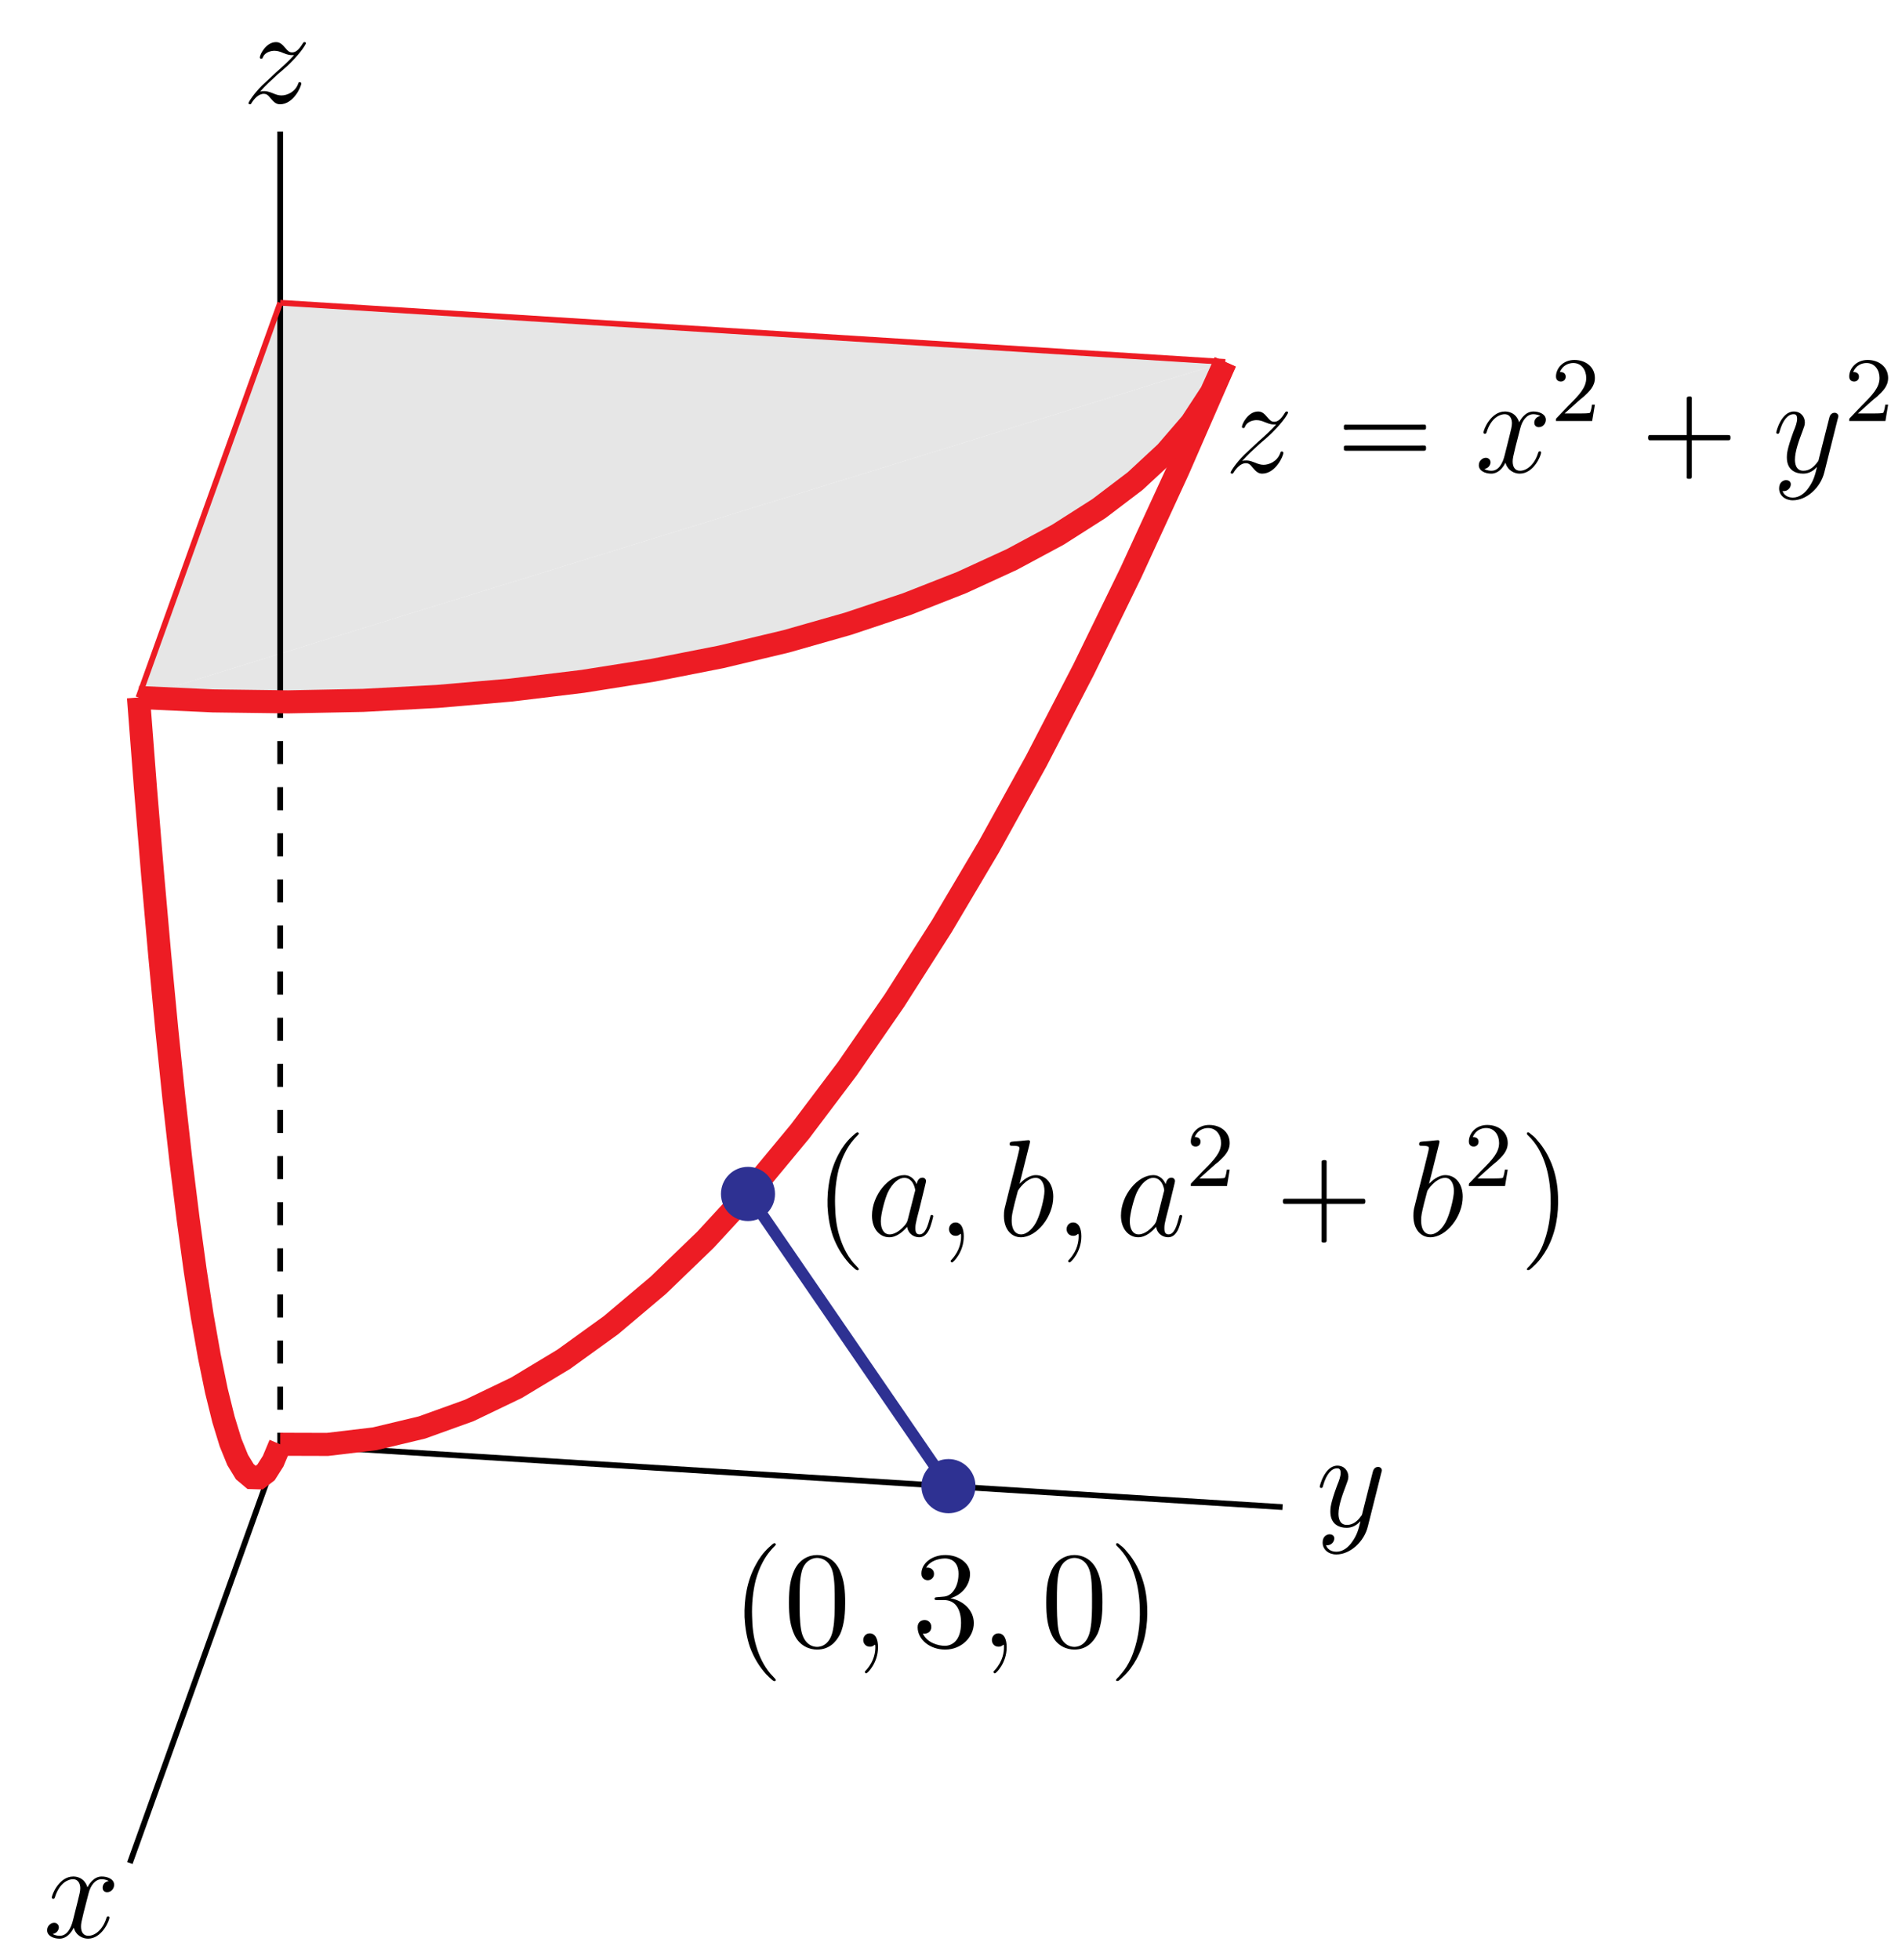 <?xml version="1.0" encoding="UTF-8"?>
<svg xmlns="http://www.w3.org/2000/svg" xmlns:xlink="http://www.w3.org/1999/xlink" width="165pt" height="170pt" viewBox="0 0 165 170" version="1.1">
<defs>
<g>
<symbol overflow="visible" id="glyph0-0">
<path style="stroke:none;" d=""/>
</symbol>
<symbol overflow="visible" id="glyph0-1">
<path style="stroke:none;" d="M 1.516 -0.969 C 2.031 -1.547 2.453 -1.922 3.047 -2.469 C 3.766 -3.078 4.078 -3.375 4.25 -3.562 C 5.078 -4.391 5.5 -5.078 5.5 -5.172 C 5.5 -5.266 5.406 -5.266 5.375 -5.266 C 5.297 -5.266 5.266 -5.219 5.219 -5.141 C 4.906 -4.625 4.625 -4.375 4.312 -4.375 C 4.062 -4.375 3.938 -4.484 3.703 -4.766 C 3.453 -5.062 3.25 -5.266 2.906 -5.266 C 2.031 -5.266 1.5 -4.188 1.5 -3.938 C 1.5 -3.891 1.516 -3.828 1.625 -3.828 C 1.719 -3.828 1.734 -3.875 1.766 -3.953 C 1.969 -4.438 2.547 -4.516 2.766 -4.516 C 3.031 -4.516 3.266 -4.438 3.516 -4.328 C 3.969 -4.141 4.156 -4.141 4.281 -4.141 C 4.359 -4.141 4.406 -4.141 4.469 -4.141 C 4.078 -3.688 3.438 -3.109 2.891 -2.625 L 1.688 -1.5 C 0.953 -0.766 0.516 -0.062 0.516 0.031 C 0.516 0.094 0.578 0.125 0.641 0.125 C 0.719 0.125 0.734 0.109 0.812 -0.031 C 1 -0.328 1.391 -0.781 1.828 -0.781 C 2.078 -0.781 2.203 -0.688 2.438 -0.391 C 2.672 -0.125 2.875 0.125 3.25 0.125 C 4.422 0.125 5.094 -1.406 5.094 -1.672 C 5.094 -1.719 5.078 -1.797 4.953 -1.797 C 4.859 -1.797 4.859 -1.75 4.812 -1.625 C 4.547 -0.922 3.844 -0.641 3.375 -0.641 C 3.125 -0.641 2.891 -0.719 2.641 -0.828 C 2.156 -1.016 2.031 -1.016 1.875 -1.016 C 1.75 -1.016 1.625 -1.016 1.516 -0.969 Z M 1.516 -0.969 "/>
</symbol>
<symbol overflow="visible" id="glyph0-2">
<path style="stroke:none;" d="M 3.141 1.344 C 2.828 1.797 2.359 2.203 1.766 2.203 C 1.625 2.203 1.047 2.172 0.875 1.625 C 0.906 1.641 0.969 1.641 0.984 1.641 C 1.344 1.641 1.594 1.328 1.594 1.047 C 1.594 0.781 1.359 0.688 1.188 0.688 C 0.984 0.688 0.578 0.828 0.578 1.406 C 0.578 2.016 1.094 2.438 1.766 2.438 C 2.969 2.438 4.172 1.344 4.5 0.016 L 5.672 -4.656 C 5.688 -4.703 5.719 -4.781 5.719 -4.859 C 5.719 -5.031 5.562 -5.156 5.391 -5.156 C 5.281 -5.156 5.031 -5.109 4.938 -4.75 L 4.047 -1.234 C 4 -1.016 4 -0.984 3.891 -0.859 C 3.656 -0.531 3.266 -0.125 2.688 -0.125 C 2.016 -0.125 1.953 -0.781 1.953 -1.094 C 1.953 -1.781 2.281 -2.703 2.609 -3.562 C 2.734 -3.906 2.812 -4.078 2.812 -4.312 C 2.812 -4.812 2.453 -5.266 1.859 -5.266 C 0.766 -5.266 0.328 -3.531 0.328 -3.438 C 0.328 -3.391 0.375 -3.328 0.453 -3.328 C 0.562 -3.328 0.578 -3.375 0.625 -3.547 C 0.906 -4.547 1.359 -5.031 1.828 -5.031 C 1.938 -5.031 2.141 -5.031 2.141 -4.641 C 2.141 -4.328 2.016 -3.984 1.828 -3.531 C 1.25 -1.953 1.25 -1.562 1.25 -1.281 C 1.25 -0.141 2.062 0.125 2.656 0.125 C 3 0.125 3.438 0.016 3.844 -0.438 L 3.859 -0.422 C 3.688 0.281 3.562 0.75 3.141 1.344 Z M 3.141 1.344 "/>
</symbol>
<symbol overflow="visible" id="glyph0-3">
<path style="stroke:none;" d="M 5.672 -4.875 C 5.281 -4.812 5.141 -4.516 5.141 -4.297 C 5.141 -4 5.359 -3.906 5.531 -3.906 C 5.891 -3.906 6.141 -4.219 6.141 -4.547 C 6.141 -5.047 5.562 -5.266 5.062 -5.266 C 4.344 -5.266 3.938 -4.547 3.828 -4.328 C 3.547 -5.219 2.812 -5.266 2.594 -5.266 C 1.375 -5.266 0.734 -3.703 0.734 -3.438 C 0.734 -3.391 0.781 -3.328 0.859 -3.328 C 0.953 -3.328 0.984 -3.406 1 -3.453 C 1.406 -4.781 2.219 -5.031 2.562 -5.031 C 3.094 -5.031 3.203 -4.531 3.203 -4.25 C 3.203 -3.984 3.125 -3.703 2.984 -3.125 L 2.578 -1.5 C 2.406 -0.781 2.062 -0.125 1.422 -0.125 C 1.359 -0.125 1.062 -0.125 0.812 -0.281 C 1.25 -0.359 1.344 -0.719 1.344 -0.859 C 1.344 -1.094 1.156 -1.25 0.938 -1.25 C 0.641 -1.25 0.328 -0.984 0.328 -0.609 C 0.328 -0.109 0.891 0.125 1.406 0.125 C 1.984 0.125 2.391 -0.328 2.641 -0.828 C 2.828 -0.125 3.438 0.125 3.875 0.125 C 5.094 0.125 5.734 -1.453 5.734 -1.703 C 5.734 -1.766 5.688 -1.812 5.625 -1.812 C 5.516 -1.812 5.5 -1.75 5.469 -1.656 C 5.141 -0.609 4.453 -0.125 3.906 -0.125 C 3.484 -0.125 3.266 -0.438 3.266 -0.922 C 3.266 -1.188 3.312 -1.375 3.5 -2.156 L 3.922 -3.797 C 4.094 -4.5 4.5 -5.031 5.062 -5.031 C 5.078 -5.031 5.422 -5.031 5.672 -4.875 Z M 5.672 -4.875 "/>
</symbol>
<symbol overflow="visible" id="glyph0-4">
<path style="stroke:none;" d="M 2.328 0.047 C 2.328 -0.641 2.109 -1.156 1.609 -1.156 C 1.234 -1.156 1.047 -0.844 1.047 -0.578 C 1.047 -0.328 1.219 0 1.625 0 C 1.781 0 1.906 -0.047 2.016 -0.156 C 2.047 -0.172 2.062 -0.172 2.062 -0.172 C 2.094 -0.172 2.094 -0.016 2.094 0.047 C 2.094 0.438 2.016 1.219 1.328 2 C 1.188 2.141 1.188 2.156 1.188 2.188 C 1.188 2.25 1.25 2.312 1.312 2.312 C 1.406 2.312 2.328 1.422 2.328 0.047 Z M 2.328 0.047 "/>
</symbol>
<symbol overflow="visible" id="glyph0-5">
<path style="stroke:none;" d="M 3.594 -1.422 C 3.531 -1.219 3.531 -1.188 3.375 -0.969 C 3.109 -0.641 2.578 -0.125 2.016 -0.125 C 1.531 -0.125 1.25 -0.562 1.25 -1.266 C 1.25 -1.922 1.625 -3.266 1.859 -3.766 C 2.266 -4.609 2.828 -5.031 3.281 -5.031 C 4.078 -5.031 4.234 -4.047 4.234 -3.953 C 4.234 -3.938 4.203 -3.797 4.188 -3.766 Z M 4.359 -4.484 C 4.234 -4.797 3.906 -5.266 3.281 -5.266 C 1.938 -5.266 0.484 -3.531 0.484 -1.75 C 0.484 -0.578 1.172 0.125 1.984 0.125 C 2.641 0.125 3.203 -0.391 3.531 -0.781 C 3.656 -0.078 4.219 0.125 4.578 0.125 C 4.938 0.125 5.219 -0.094 5.438 -0.531 C 5.625 -0.938 5.797 -1.656 5.797 -1.703 C 5.797 -1.766 5.75 -1.812 5.672 -1.812 C 5.562 -1.812 5.562 -1.75 5.516 -1.578 C 5.328 -0.875 5.109 -0.125 4.609 -0.125 C 4.266 -0.125 4.25 -0.438 4.25 -0.672 C 4.25 -0.938 4.281 -1.078 4.391 -1.547 C 4.469 -1.844 4.531 -2.109 4.625 -2.453 C 5.062 -4.25 5.172 -4.672 5.172 -4.75 C 5.172 -4.906 5.047 -5.047 4.859 -5.047 C 4.484 -5.047 4.391 -4.625 4.359 -4.484 Z M 4.359 -4.484 "/>
</symbol>
<symbol overflow="visible" id="glyph0-6">
<path style="stroke:none;" d="M 2.766 -8 C 2.766 -8.047 2.797 -8.109 2.797 -8.172 C 2.797 -8.297 2.672 -8.297 2.656 -8.297 C 2.641 -8.297 2.219 -8.266 2 -8.234 C 1.797 -8.219 1.609 -8.203 1.406 -8.188 C 1.109 -8.156 1.031 -8.156 1.031 -7.938 C 1.031 -7.812 1.141 -7.812 1.266 -7.812 C 1.875 -7.812 1.875 -7.703 1.875 -7.594 C 1.875 -7.5 1.781 -7.156 1.734 -6.938 L 1.453 -5.797 C 1.328 -5.312 0.641 -2.609 0.594 -2.391 C 0.531 -2.094 0.531 -1.891 0.531 -1.734 C 0.531 -0.516 1.219 0.125 2 0.125 C 3.375 0.125 4.812 -1.656 4.812 -3.391 C 4.812 -4.5 4.203 -5.266 3.297 -5.266 C 2.672 -5.266 2.109 -4.75 1.891 -4.516 Z M 2.016 -0.125 C 1.625 -0.125 1.203 -0.406 1.203 -1.344 C 1.203 -1.734 1.25 -1.953 1.453 -2.797 C 1.5 -2.953 1.688 -3.719 1.734 -3.875 C 1.75 -3.969 2.469 -5.031 3.281 -5.031 C 3.797 -5.031 4.047 -4.5 4.047 -3.891 C 4.047 -3.312 3.703 -1.953 3.406 -1.344 C 3.109 -0.688 2.562 -0.125 2.016 -0.125 Z M 2.016 -0.125 "/>
</symbol>
<symbol overflow="visible" id="glyph1-0">
<path style="stroke:none;" d=""/>
</symbol>
<symbol overflow="visible" id="glyph1-1">
<path style="stroke:none;" d="M 1.047 -4.109 C 0.953 -4.062 0.984 -3.938 0.984 -3.859 C 0.984 -3.828 0.984 -3.797 0.984 -3.75 C 1 -3.734 1.031 -3.703 1.062 -3.688 C 1.156 -3.656 1.297 -3.688 1.406 -3.688 L 7.625 -3.688 C 7.719 -3.688 7.828 -3.688 7.922 -3.688 C 7.969 -3.688 8.031 -3.688 8.062 -3.719 C 8.109 -3.75 8.109 -3.812 8.109 -3.875 C 8.109 -3.969 8.125 -4.094 8.016 -4.125 C 7.875 -4.141 7.719 -4.125 7.578 -4.125 L 1.219 -4.125 C 1.172 -4.125 1.094 -4.141 1.047 -4.109 Z M 1.047 -2.297 C 0.953 -2.25 0.984 -2.125 0.984 -2.047 C 0.984 -2.016 0.984 -1.969 0.984 -1.938 C 1 -1.906 1.031 -1.891 1.062 -1.875 C 1.156 -1.844 1.297 -1.859 1.406 -1.859 L 7.625 -1.859 C 7.719 -1.859 7.828 -1.859 7.922 -1.859 C 7.969 -1.859 8.031 -1.859 8.062 -1.906 C 8.109 -1.938 8.109 -2 8.109 -2.062 C 8.109 -2.156 8.125 -2.281 8.016 -2.312 C 7.875 -2.328 7.719 -2.312 7.578 -2.312 L 1.219 -2.312 C 1.172 -2.312 1.094 -2.312 1.047 -2.297 Z M 1.047 -2.297 "/>
</symbol>
<symbol overflow="visible" id="glyph1-2">
<path style="stroke:none;" d="M 4.328 -3.219 L 1.25 -3.219 C 1.188 -3.219 1.094 -3.234 1.031 -3.188 C 0.953 -3.125 0.969 -2.953 0.984 -2.875 C 1.016 -2.766 1.094 -2.766 1.188 -2.766 L 4.328 -2.766 L 4.328 0.312 C 4.328 0.375 4.312 0.469 4.344 0.531 C 4.406 0.594 4.594 0.578 4.672 0.562 C 4.766 0.531 4.766 0.453 4.766 0.375 L 4.766 -2.766 L 7.859 -2.766 C 7.906 -2.766 8.016 -2.766 8.062 -2.797 C 8.141 -2.859 8.125 -3.031 8.109 -3.125 C 8.078 -3.219 8 -3.219 7.906 -3.219 L 4.766 -3.219 L 4.766 -6.297 C 4.766 -6.359 4.781 -6.453 4.75 -6.516 C 4.688 -6.594 4.5 -6.578 4.422 -6.547 C 4.328 -6.531 4.328 -6.438 4.328 -6.359 Z M 4.328 -3.219 "/>
</symbol>
<symbol overflow="visible" id="glyph1-3">
<path style="stroke:none;" d="M 3.734 -8.969 C 3.672 -8.938 3.609 -8.891 3.562 -8.844 C 3.469 -8.766 3.375 -8.672 3.281 -8.594 C 2.828 -8.172 2.438 -7.641 2.156 -7.094 C 1.406 -5.719 1.141 -4.125 1.188 -2.562 C 1.234 -1.688 1.375 -0.797 1.656 0.031 C 1.984 0.922 2.453 1.719 3.094 2.422 C 3.25 2.578 3.422 2.734 3.594 2.891 C 3.672 2.938 3.75 3.016 3.844 2.969 C 3.938 2.922 3.891 2.844 3.844 2.781 C 3.703 2.625 3.562 2.484 3.422 2.328 C 2.859 1.656 2.469 0.844 2.219 0 C 1.953 -0.859 1.859 -1.75 1.844 -2.656 C 1.812 -3.688 1.906 -4.75 2.156 -5.766 C 2.312 -6.312 2.5 -6.844 2.766 -7.328 C 2.953 -7.688 3.172 -8.016 3.438 -8.328 C 3.531 -8.438 3.625 -8.547 3.719 -8.641 C 3.781 -8.703 3.844 -8.766 3.891 -8.828 C 3.938 -8.938 3.812 -9 3.734 -8.969 Z M 3.734 -8.969 "/>
</symbol>
<symbol overflow="visible" id="glyph1-4">
<path style="stroke:none;" d="M 0.703 -8.969 C 0.641 -8.922 0.656 -8.844 0.688 -8.781 C 0.812 -8.641 0.969 -8.516 1.094 -8.359 C 1.641 -7.734 2.016 -6.969 2.266 -6.188 C 2.562 -5.266 2.688 -4.297 2.719 -3.328 C 2.766 -1.828 2.547 -0.312 1.922 1.078 C 1.719 1.516 1.453 1.953 1.141 2.312 C 1.047 2.422 0.969 2.516 0.875 2.625 C 0.812 2.672 0.734 2.75 0.688 2.828 C 0.609 2.922 0.688 3 0.797 2.969 C 0.859 2.969 0.922 2.922 0.969 2.875 C 1.078 2.797 1.172 2.703 1.266 2.609 C 1.734 2.188 2.109 1.656 2.422 1.094 C 3.172 -0.281 3.422 -1.875 3.359 -3.438 C 3.328 -4.406 3.156 -5.359 2.797 -6.266 C 2.609 -6.719 2.391 -7.172 2.109 -7.578 C 1.906 -7.891 1.672 -8.172 1.422 -8.453 C 1.281 -8.609 1.109 -8.75 0.938 -8.875 C 0.891 -8.938 0.797 -9 0.703 -8.969 Z M 0.703 -8.969 "/>
</symbol>
<symbol overflow="visible" id="glyph2-0">
<path style="stroke:none;" d=""/>
</symbol>
<symbol overflow="visible" id="glyph2-1">
<path style="stroke:none;" d="M 2.25 -1.625 C 2.375 -1.75 2.703 -2.016 2.844 -2.125 C 3.328 -2.578 3.797 -3.016 3.797 -3.734 C 3.797 -4.688 3 -5.297 2.016 -5.297 C 1.047 -5.297 0.422 -4.578 0.422 -3.859 C 0.422 -3.469 0.734 -3.422 0.844 -3.422 C 1.016 -3.422 1.266 -3.531 1.266 -3.844 C 1.266 -4.25 0.859 -4.25 0.766 -4.25 C 1 -4.844 1.531 -5.031 1.922 -5.031 C 2.656 -5.031 3.047 -4.406 3.047 -3.734 C 3.047 -2.906 2.469 -2.297 1.516 -1.344 L 0.516 -0.297 C 0.422 -0.219 0.422 -0.203 0.422 0 L 3.562 0 L 3.797 -1.422 L 3.547 -1.422 C 3.531 -1.266 3.469 -0.875 3.375 -0.719 C 3.328 -0.656 2.719 -0.656 2.594 -0.656 L 1.172 -0.656 Z M 2.25 -1.625 "/>
</symbol>
<symbol overflow="visible" id="glyph3-0">
<path style="stroke:none;" d=""/>
</symbol>
<symbol overflow="visible" id="glyph3-1">
<path style="stroke:none;" d="M 5.359 -3.828 C 5.359 -4.812 5.297 -5.781 4.859 -6.688 C 4.375 -7.688 3.516 -7.953 2.922 -7.953 C 2.234 -7.953 1.391 -7.609 0.938 -6.609 C 0.609 -5.859 0.484 -5.109 0.484 -3.828 C 0.484 -2.672 0.578 -1.797 1 -0.938 C 1.469 -0.031 2.297 0.25 2.922 0.25 C 3.953 0.25 4.547 -0.375 4.906 -1.062 C 5.328 -1.953 5.359 -3.125 5.359 -3.828 Z M 2.922 0.016 C 2.531 0.016 1.75 -0.203 1.531 -1.5 C 1.406 -2.219 1.406 -3.125 1.406 -3.969 C 1.406 -4.953 1.406 -5.828 1.594 -6.531 C 1.797 -7.344 2.406 -7.703 2.922 -7.703 C 3.375 -7.703 4.062 -7.438 4.297 -6.406 C 4.453 -5.719 4.453 -4.781 4.453 -3.969 C 4.453 -3.172 4.453 -2.266 4.312 -1.531 C 4.094 -0.219 3.328 0.016 2.922 0.016 Z M 2.922 0.016 "/>
</symbol>
<symbol overflow="visible" id="glyph3-2">
<path style="stroke:none;" d="M 2.203 -4.297 C 2 -4.281 1.953 -4.266 1.953 -4.156 C 1.953 -4.047 2.016 -4.047 2.219 -4.047 L 2.766 -4.047 C 3.797 -4.047 4.25 -3.203 4.25 -2.062 C 4.25 -0.484 3.438 -0.078 2.844 -0.078 C 2.266 -0.078 1.297 -0.344 0.938 -1.141 C 1.328 -1.078 1.672 -1.297 1.672 -1.719 C 1.672 -2.062 1.422 -2.312 1.094 -2.312 C 0.797 -2.312 0.484 -2.141 0.484 -1.688 C 0.484 -0.625 1.547 0.25 2.875 0.25 C 4.297 0.25 5.359 -0.844 5.359 -2.047 C 5.359 -3.141 4.469 -4 3.328 -4.203 C 4.359 -4.5 5.031 -5.375 5.031 -6.312 C 5.031 -7.25 4.047 -7.953 2.891 -7.953 C 1.703 -7.953 0.812 -7.219 0.812 -6.344 C 0.812 -5.875 1.188 -5.766 1.359 -5.766 C 1.609 -5.766 1.906 -5.953 1.906 -6.312 C 1.906 -6.688 1.609 -6.859 1.344 -6.859 C 1.281 -6.859 1.25 -6.859 1.219 -6.844 C 1.672 -7.656 2.797 -7.656 2.859 -7.656 C 3.25 -7.656 4.031 -7.484 4.031 -6.312 C 4.031 -6.078 4 -5.422 3.641 -4.906 C 3.281 -4.375 2.875 -4.344 2.562 -4.328 Z M 2.203 -4.297 "/>
</symbol>
</g>
<clipPath id="clip1">
  <path d="M 0.102 3 L 135 3 L 135 154 L 0.102 154 Z M 0.102 3 "/>
</clipPath>
<clipPath id="clip2">
  <path d="M 0.102 32 L 53 32 L 53 157 L 0.102 157 Z M 0.102 32 "/>
</clipPath>
<clipPath id="clip3">
  <path d="M 0.102 3 L 135 3 L 135 90 L 0.102 90 Z M 0.102 3 "/>
</clipPath>
</defs>
<g id="surface1">
<path style=" stroke:none;fill-rule:nonzero;fill:rgb(90.039%,90.039%,90.039%);fill-opacity:1;" d="M 12.012 60.5 L 18.48 60.797 L 24.988 60.883 L 31.488 60.754 L 37.945 60.41 L 44.32 59.859 L 50.57 59.102 L 56.66 58.137 L 62.547 56.98 L 68.203 55.633 L 73.582 54.102 L 78.664 52.402 L 83.406 50.539 L 87.785 48.527 L 91.773 46.383 L 95.344 44.109 L 98.48 41.727 L 101.156 39.246 L 103.359 36.688 L 105.074 34.066 L 106.293 31.395 "/>
<path style=" stroke:none;fill-rule:nonzero;fill:rgb(90.039%,90.039%,90.039%);fill-opacity:1;" d="M 24.309 26.262 L 106.293 31.395 L 12.012 60.5 "/>
<path style="fill:none;stroke-width:5;stroke-linecap:butt;stroke-linejoin:miter;stroke:rgb(0%,0%,0%);stroke-opacity:1;stroke-miterlimit:10;" d="M 243.086 1100.703 L 243.086 1585.938 " transform="matrix(0.1,0,0,-0.1,0,170)"/>
<path style="fill:none;stroke-width:5;stroke-linecap:butt;stroke-linejoin:miter;stroke:rgb(0%,0%,0%);stroke-opacity:1;stroke-miterlimit:10;" d="M 243.086 447.188 L 1112.656 392.695 " transform="matrix(0.1,0,0,-0.1,0,170)"/>
<path style="fill:none;stroke-width:5;stroke-linecap:butt;stroke-linejoin:miter;stroke:rgb(0%,0%,0%);stroke-opacity:1;stroke-dasharray:20,20;stroke-dashoffset:10;stroke-miterlimit:10;" d="M 243.086 447.188 L 243.086 1100.703 " transform="matrix(0.1,0,0,-0.1,0,170)"/>
<path style="fill:none;stroke-width:5;stroke-linecap:butt;stroke-linejoin:miter;stroke:rgb(0%,0%,0%);stroke-opacity:1;stroke-miterlimit:10;" d="M 243.086 447.188 L 112.656 83.984 " transform="matrix(0.1,0,0,-0.1,0,170)"/>
<g clip-path="url(#clip1)" clip-rule="nonzero">
<path style="fill:none;stroke-width:20;stroke-linecap:butt;stroke-linejoin:miter;stroke:rgb(92.94%,10.979%,14.119%);stroke-opacity:1;stroke-miterlimit:10;" d="M 243.086 447.188 L 284.062 447.07 L 325.078 451.953 L 366.055 461.758 L 407.07 476.523 L 448.047 496.211 L 489.023 520.898 L 530.039 550.508 L 571.016 585.078 L 611.992 624.57 L 653.008 669.062 L 693.984 718.477 L 735 772.852 L 775.977 832.148 L 816.953 896.445 L 857.969 965.664 L 898.945 1039.844 L 939.922 1118.945 L 980.938 1203.047 L 1021.914 1292.07 L 1062.93 1386.055 " transform="matrix(0.1,0,0,-0.1,0,170)"/>
</g>
<g clip-path="url(#clip2)" clip-rule="nonzero">
<path style="fill:none;stroke-width:20;stroke-linecap:butt;stroke-linejoin:miter;stroke:rgb(92.94%,10.979%,14.119%);stroke-opacity:1;stroke-miterlimit:10;" d="M 243.086 447.188 L 236.953 432.539 L 230.781 422.812 L 224.648 418.086 L 218.477 418.281 L 212.344 423.438 L 206.172 433.555 L 200.039 448.633 L 193.906 468.633 L 187.734 493.594 L 181.602 523.516 L 175.43 558.398 L 169.297 598.203 L 163.164 642.969 L 156.992 692.695 L 150.859 747.383 L 144.688 806.992 L 138.555 871.562 L 132.422 941.094 L 126.25 1015.586 L 120.117 1095 " transform="matrix(0.1,0,0,-0.1,0,170)"/>
</g>
<g clip-path="url(#clip3)" clip-rule="nonzero">
<path style="fill:none;stroke-width:20;stroke-linecap:butt;stroke-linejoin:miter;stroke:rgb(92.94%,10.979%,14.119%);stroke-opacity:1;stroke-miterlimit:10;" d="M 120.117 1095 L 184.805 1092.031 L 249.883 1091.172 L 314.883 1092.461 L 379.453 1095.898 L 443.203 1101.406 L 505.703 1108.984 L 566.602 1118.633 L 625.469 1130.195 L 682.031 1143.672 L 735.82 1158.984 L 786.641 1175.977 L 834.062 1194.609 L 877.852 1214.727 L 917.734 1236.172 L 953.438 1258.906 L 984.805 1282.734 L 1011.562 1307.539 L 1033.594 1333.125 L 1050.742 1359.336 L 1062.93 1386.055 " transform="matrix(0.1,0,0,-0.1,0,170)"/>
</g>
<path style="fill:none;stroke-width:5;stroke-linecap:butt;stroke-linejoin:miter;stroke:rgb(92.94%,10.979%,14.119%);stroke-opacity:1;stroke-miterlimit:10;" d="M 243.086 1437.383 L 1062.93 1386.055 " transform="matrix(0.1,0,0,-0.1,0,170)"/>
<path style="fill:none;stroke-width:5;stroke-linecap:butt;stroke-linejoin:miter;stroke:rgb(92.94%,10.979%,14.119%);stroke-opacity:1;stroke-miterlimit:10;" d="M 243.086 1437.383 L 120.117 1095 " transform="matrix(0.1,0,0,-0.1,0,170)"/>
<path style=" stroke:none;fill-rule:nonzero;fill:rgb(18.039%,19.22%,57.249%);fill-opacity:1;" d="M 84.625 128.914 C 84.625 127.617 83.574 126.562 82.281 126.562 C 80.984 126.562 79.934 127.617 79.934 128.914 C 79.934 130.215 80.984 131.266 82.281 131.266 C 83.574 131.266 84.625 130.215 84.625 128.914 "/>
<path style=" stroke:none;fill-rule:nonzero;fill:rgb(18.039%,19.22%,57.249%);fill-opacity:1;" d="M 67.234 103.566 C 67.234 102.266 66.184 101.215 64.887 101.215 C 63.594 101.215 62.543 102.266 62.543 103.566 C 62.543 104.863 63.594 105.918 64.887 105.918 C 66.184 105.918 67.234 104.863 67.234 103.566 "/>
<path style="fill:none;stroke-width:10;stroke-linecap:butt;stroke-linejoin:miter;stroke:rgb(18.039%,19.22%,57.249%);stroke-opacity:1;stroke-miterlimit:10;" d="M 822.812 410.859 L 648.867 664.336 " transform="matrix(0.1,0,0,-0.1,0,170)"/>
<g style="fill:rgb(0%,0%,0%);fill-opacity:1;">
  <use xlink:href="#glyph0-1" x="21.04" y="8.92"/>
</g>
<g style="fill:rgb(0%,0%,0%);fill-opacity:1;">
  <use xlink:href="#glyph0-2" x="114.16" y="132.4"/>
</g>
<g style="fill:rgb(0%,0%,0%);fill-opacity:1;">
  <use xlink:href="#glyph0-3" x="3.76" y="168.04"/>
</g>
<g style="fill:rgb(0%,0%,0%);fill-opacity:1;">
  <use xlink:href="#glyph0-1" x="106.24" y="40.96"/>
</g>
<g style="fill:rgb(0%,0%,0%);fill-opacity:1;">
  <use xlink:href="#glyph1-1" x="115.6" y="40.96"/>
</g>
<g style="fill:rgb(0%,0%,0%);fill-opacity:1;">
  <use xlink:href="#glyph0-3" x="127.96" y="40.96"/>
</g>
<g style="fill:rgb(0%,0%,0%);fill-opacity:1;">
  <use xlink:href="#glyph2-1" x="134.56" y="36.52"/>
</g>
<g style="fill:rgb(0%,0%,0%);fill-opacity:1;">
  <use xlink:href="#glyph1-2" x="142" y="40.96"/>
</g>
<g style="fill:rgb(0%,0%,0%);fill-opacity:1;">
  <use xlink:href="#glyph0-2" x="153.761" y="40.96"/>
</g>
<g style="fill:rgb(0%,0%,0%);fill-opacity:1;">
  <use xlink:href="#glyph2-1" x="160" y="36.52"/>
</g>
<g style="fill:rgb(0%,0%,0%);fill-opacity:1;">
  <use xlink:href="#glyph1-3" x="63.4" y="142.84"/>
</g>
<g style="fill:rgb(0%,0%,0%);fill-opacity:1;">
  <use xlink:href="#glyph3-1" x="67.96" y="142.84"/>
</g>
<g style="fill:rgb(0%,0%,0%);fill-opacity:1;">
  <use xlink:href="#glyph0-4" x="73.841" y="142.84"/>
</g>
<g style="fill:rgb(0%,0%,0%);fill-opacity:1;">
  <use xlink:href="#glyph3-2" x="79.121" y="142.84"/>
</g>
<g style="fill:rgb(0%,0%,0%);fill-opacity:1;">
  <use xlink:href="#glyph0-4" x="85.001" y="142.84"/>
</g>
<g style="fill:rgb(0%,0%,0%);fill-opacity:1;">
  <use xlink:href="#glyph3-1" x="90.281" y="142.84"/>
</g>
<g style="fill:rgb(0%,0%,0%);fill-opacity:1;">
  <use xlink:href="#glyph1-4" x="96.161" y="142.84"/>
</g>
<g style="fill:rgb(0%,0%,0%);fill-opacity:1;">
  <use xlink:href="#glyph1-3" x="70.6" y="107.2"/>
</g>
<g style="fill:rgb(0%,0%,0%);fill-opacity:1;">
  <use xlink:href="#glyph0-5" x="75.161" y="107.2"/>
</g>
<g style="fill:rgb(0%,0%,0%);fill-opacity:1;">
  <use xlink:href="#glyph0-4" x="81.281" y="107.2"/>
</g>
<g style="fill:rgb(0%,0%,0%);fill-opacity:1;">
  <use xlink:href="#glyph0-6" x="86.56" y="107.2"/>
</g>
<g style="fill:rgb(0%,0%,0%);fill-opacity:1;">
  <use xlink:href="#glyph0-4" x="91.48" y="107.2"/>
</g>
<g style="fill:rgb(0%,0%,0%);fill-opacity:1;">
  <use xlink:href="#glyph0-5" x="96.76" y="107.2"/>
</g>
<g style="fill:rgb(0%,0%,0%);fill-opacity:1;">
  <use xlink:href="#glyph2-1" x="102.88" y="102.88"/>
</g>
<g style="fill:rgb(0%,0%,0%);fill-opacity:1;">
  <use xlink:href="#glyph1-2" x="110.32" y="107.2"/>
</g>
<g style="fill:rgb(0%,0%,0%);fill-opacity:1;">
  <use xlink:href="#glyph0-6" x="122.081" y="107.2"/>
</g>
<g style="fill:rgb(0%,0%,0%);fill-opacity:1;">
  <use xlink:href="#glyph2-1" x="127" y="102.88"/>
</g>
<g style="fill:rgb(0%,0%,0%);fill-opacity:1;">
  <use xlink:href="#glyph1-4" x="131.8" y="107.2"/>
</g>
</g>
</svg>
